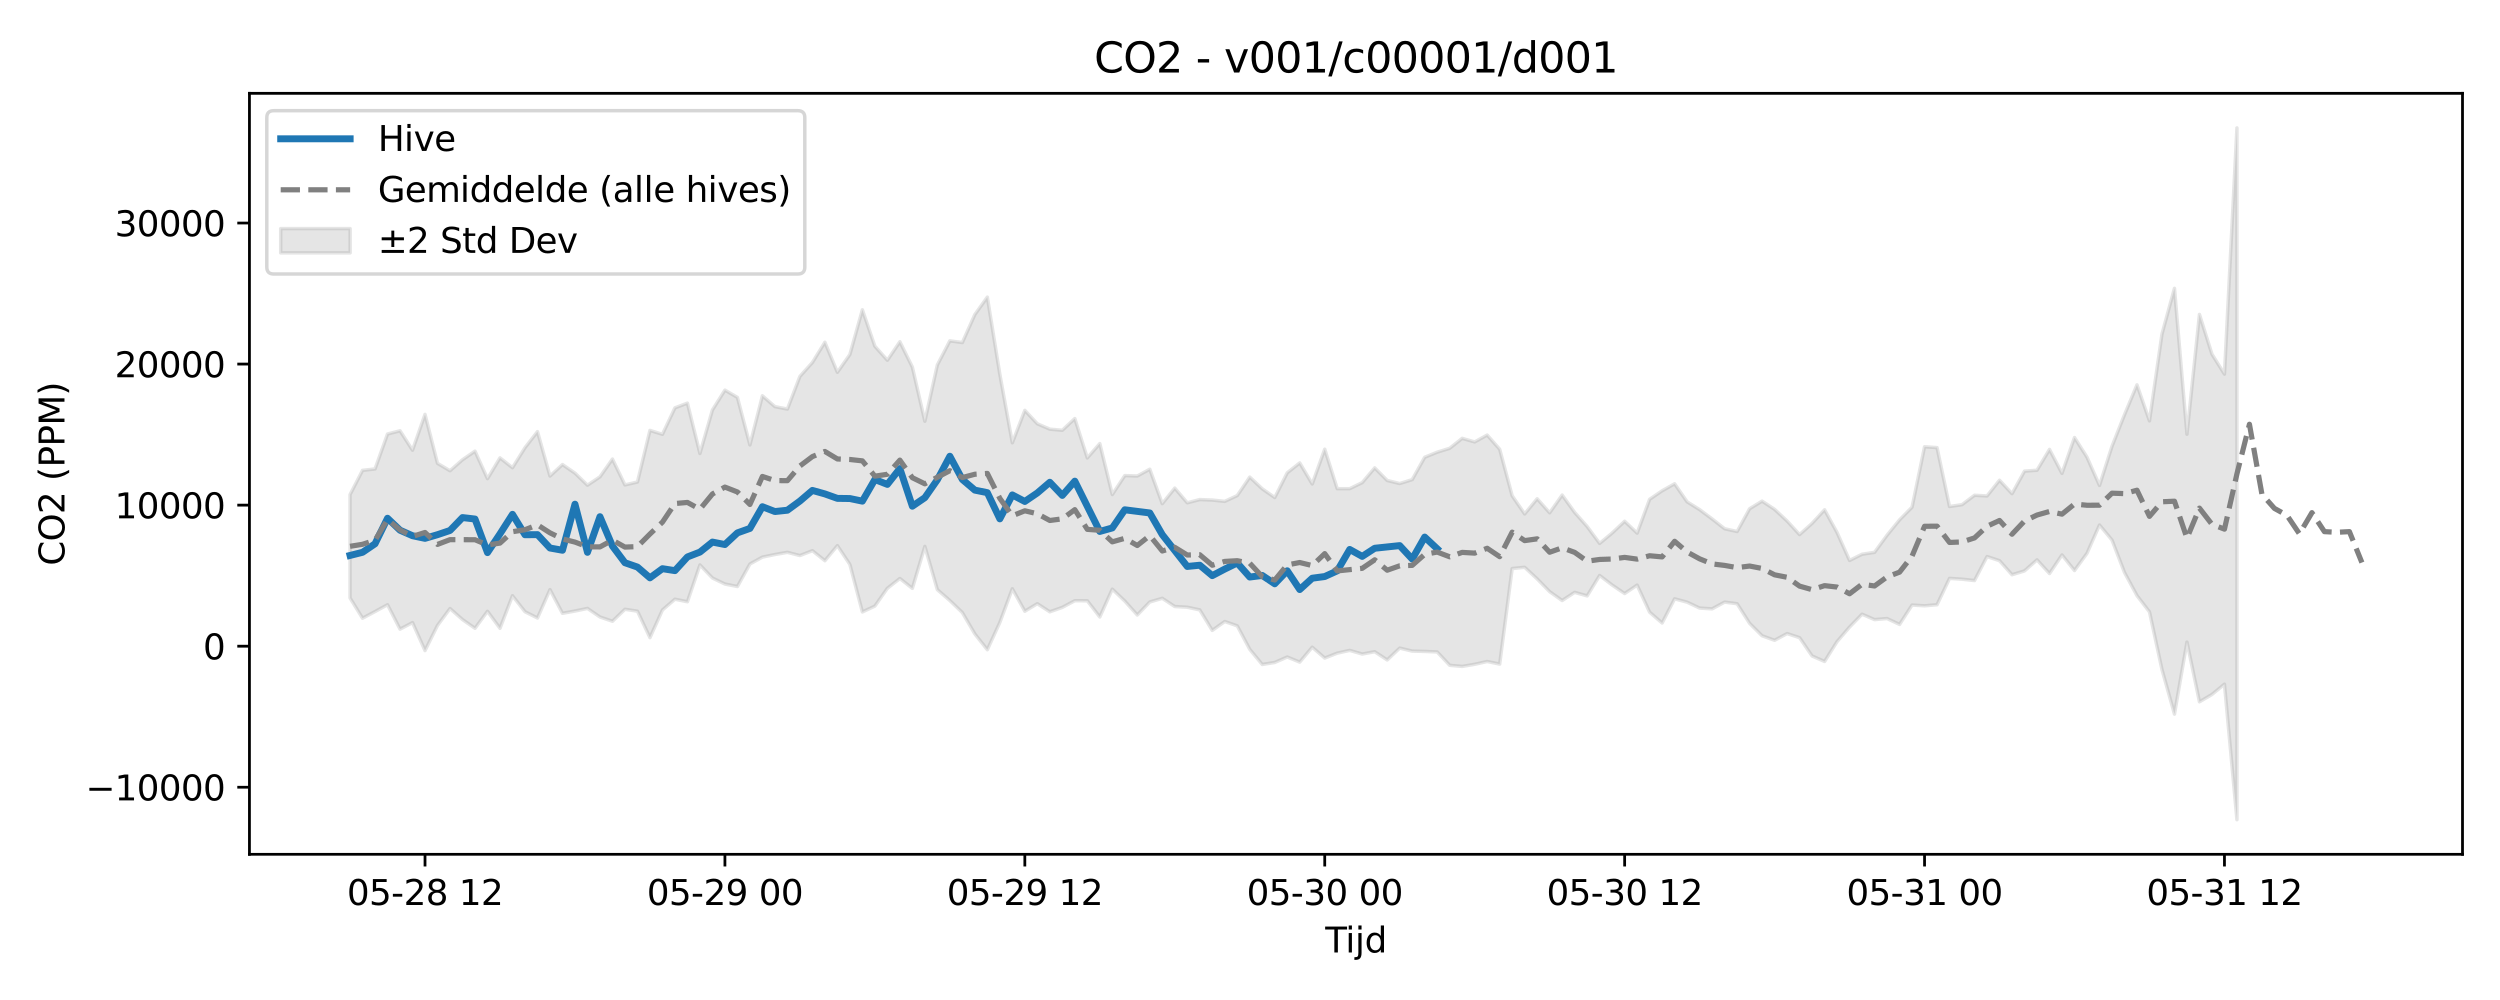<?xml version="1.0" encoding="utf-8" standalone="no"?>
<!DOCTYPE svg PUBLIC "-//W3C//DTD SVG 1.1//EN"
  "http://www.w3.org/Graphics/SVG/1.1/DTD/svg11.dtd">
<svg xmlns:xlink="http://www.w3.org/1999/xlink" width="720pt" height="288pt" viewBox="0 0 720 288" xmlns="http://www.w3.org/2000/svg" version="1.1">
 <defs>
  <style type="text/css">*{stroke-linejoin: round; stroke-linecap: butt}</style>
 </defs>
 <g id="figure_1">
  <g id="patch_1">
   <path d="M 0 288 
L 720 288 
L 720 0 
L 0 0 
z
" style="fill: #ffffff"/>
  </g>
  <g id="axes_1">
   <g id="patch_2">
    <path d="M 71.84 246.04 
L 709.2 246.04 
L 709.2 26.88 
L 71.84 26.88 
z
" style="fill: #ffffff"/>
   </g>
   <g id="FillBetweenPolyCollection_1">
    <defs>
     <path id="m172d057368" d="M 100.811 -145.542 
L 100.811 -115.784 
L 104.41 -109.948 
L 108.009 -111.87 
L 111.608 -113.837 
L 115.206 -106.805 
L 118.805 -108.685 
L 122.404 -100.628 
L 126.003 -107.876 
L 129.602 -112.738 
L 133.201 -109.563 
L 136.8 -107.047 
L 140.398 -111.946 
L 143.997 -107.044 
L 147.596 -116.43 
L 151.195 -111.82 
L 154.794 -110.009 
L 158.393 -118.188 
L 161.992 -111.362 
L 165.591 -112.015 
L 169.189 -112.775 
L 172.788 -110.305 
L 176.387 -109.077 
L 179.986 -112.528 
L 183.585 -111.977 
L 187.184 -104.356 
L 190.783 -112.315 
L 194.382 -115.427 
L 197.98 -114.693 
L 201.579 -125.296 
L 205.178 -121.533 
L 208.777 -119.796 
L 212.376 -119.081 
L 215.975 -125.568 
L 219.574 -127.553 
L 223.173 -128.296 
L 226.771 -128.928 
L 230.37 -127.998 
L 233.969 -129.4 
L 237.568 -126.515 
L 241.167 -130.853 
L 244.766 -125.435 
L 248.365 -111.758 
L 251.963 -113.444 
L 255.562 -118.566 
L 259.161 -121.389 
L 262.76 -118.548 
L 266.359 -130.635 
L 269.958 -118.169 
L 273.557 -115.045 
L 277.156 -111.577 
L 280.754 -105.427 
L 284.353 -100.879 
L 287.952 -108.733 
L 291.551 -118.44 
L 295.15 -111.963 
L 298.749 -114.136 
L 302.348 -111.797 
L 305.947 -113.072 
L 309.545 -114.989 
L 313.144 -114.974 
L 316.743 -110.305 
L 320.342 -118.33 
L 323.941 -114.893 
L 327.54 -110.879 
L 331.139 -114.63 
L 334.738 -115.685 
L 338.336 -113.318 
L 341.935 -113.12 
L 345.534 -112.349 
L 349.133 -106.438 
L 352.732 -109.01 
L 356.331 -107.75 
L 359.93 -100.993 
L 363.528 -96.63 
L 367.127 -97.209 
L 370.726 -98.782 
L 374.325 -97.31 
L 377.924 -101.616 
L 381.523 -98.476 
L 385.122 -99.892 
L 388.721 -100.687 
L 392.319 -99.635 
L 395.918 -100.303 
L 399.517 -97.937 
L 403.116 -101.348 
L 406.715 -100.479 
L 410.314 -100.386 
L 413.913 -100.237 
L 417.512 -96.393 
L 421.11 -96.068 
L 424.709 -96.678 
L 428.308 -97.49 
L 431.907 -96.742 
L 435.506 -124.258 
L 439.105 -124.619 
L 442.704 -121.274 
L 446.302 -117.601 
L 449.901 -115.046 
L 453.5 -117.403 
L 457.099 -116.379 
L 460.698 -122.265 
L 464.297 -119.507 
L 467.896 -117.062 
L 471.495 -119.486 
L 475.093 -111.686 
L 478.692 -108.573 
L 482.291 -115.54 
L 485.89 -114.575 
L 489.489 -112.877 
L 493.088 -112.643 
L 496.687 -114.594 
L 500.286 -114.126 
L 503.884 -108.483 
L 507.483 -104.893 
L 511.082 -103.595 
L 514.681 -105.533 
L 518.28 -104.35 
L 521.879 -99.076 
L 525.478 -97.493 
L 529.077 -103.218 
L 532.675 -107.403 
L 536.274 -111.111 
L 539.873 -109.548 
L 543.472 -109.86 
L 547.071 -108.162 
L 550.67 -113.742 
L 554.269 -113.529 
L 557.867 -113.833 
L 561.466 -121.425 
L 565.065 -121.191 
L 568.664 -120.797 
L 572.263 -127.715 
L 575.862 -126.516 
L 579.461 -122.474 
L 583.06 -123.581 
L 586.658 -126.76 
L 590.257 -122.82 
L 593.856 -128.18 
L 597.455 -123.682 
L 601.054 -128.631 
L 604.653 -136.803 
L 608.252 -132.473 
L 611.851 -123.131 
L 615.449 -116.468 
L 619.048 -111.784 
L 622.647 -95.177 
L 626.246 -82.333 
L 629.845 -103.078 
L 633.444 -85.872 
L 637.043 -87.996 
L 640.642 -90.959 
L 644.24 -51.922 
L 644.24 -251.158 
L 644.24 -251.158 
L 640.642 -180.254 
L 637.043 -186.01 
L 633.444 -197.442 
L 629.845 -162.945 
L 626.246 -204.971 
L 622.647 -191.796 
L 619.048 -166.791 
L 615.449 -177.166 
L 611.851 -168.548 
L 608.252 -159.453 
L 604.653 -148.195 
L 601.054 -156.342 
L 597.455 -161.997 
L 593.856 -151.67 
L 590.257 -158.572 
L 586.658 -152.573 
L 583.06 -152.316 
L 579.461 -145.818 
L 575.862 -149.693 
L 572.263 -145.165 
L 568.664 -145.368 
L 565.065 -142.656 
L 561.466 -142.126 
L 557.867 -159.094 
L 554.269 -159.331 
L 550.67 -141.931 
L 547.071 -138.278 
L 543.472 -133.857 
L 539.873 -128.929 
L 536.274 -128.384 
L 532.675 -126.591 
L 529.077 -134.63 
L 525.478 -141.18 
L 521.879 -137.277 
L 518.28 -134.038 
L 514.681 -137.952 
L 511.082 -141.309 
L 507.483 -143.679 
L 503.884 -141.479 
L 500.286 -134.923 
L 496.687 -135.729 
L 493.088 -138.55 
L 489.489 -141.235 
L 485.89 -143.472 
L 482.291 -148.673 
L 478.692 -146.652 
L 475.093 -144.201 
L 471.495 -134.462 
L 467.896 -137.88 
L 464.297 -134.491 
L 460.698 -131.493 
L 457.099 -136.367 
L 453.5 -140.432 
L 449.901 -145.423 
L 446.302 -140.315 
L 442.704 -144.354 
L 439.105 -139.986 
L 435.506 -145.217 
L 431.907 -158.619 
L 428.308 -162.706 
L 424.709 -160.726 
L 421.11 -161.757 
L 417.512 -158.891 
L 413.913 -157.771 
L 410.314 -156.306 
L 406.715 -149.868 
L 403.116 -148.743 
L 399.517 -149.624 
L 395.918 -153.253 
L 392.319 -149.006 
L 388.721 -147.267 
L 385.122 -147.258 
L 381.523 -158.634 
L 377.924 -148.615 
L 374.325 -154.679 
L 370.726 -151.832 
L 367.127 -144.707 
L 363.528 -147.224 
L 359.93 -150.592 
L 356.331 -145.283 
L 352.732 -143.609 
L 349.133 -143.986 
L 345.534 -144.127 
L 341.935 -143.194 
L 338.336 -147.424 
L 334.738 -142.947 
L 331.139 -152.866 
L 327.54 -150.913 
L 323.941 -151.037 
L 320.342 -145.569 
L 316.743 -160.252 
L 313.144 -156.12 
L 309.545 -167.452 
L 305.947 -164.084 
L 302.348 -164.404 
L 298.749 -165.951 
L 295.15 -169.82 
L 291.551 -160.464 
L 287.952 -180.211 
L 284.353 -202.429 
L 280.754 -197.407 
L 277.156 -189.35 
L 273.557 -189.837 
L 269.958 -182.901 
L 266.359 -166.678 
L 262.76 -182.288 
L 259.161 -189.58 
L 255.562 -184.248 
L 251.963 -188.288 
L 248.365 -198.781 
L 244.766 -185.904 
L 241.167 -180.784 
L 237.568 -189.441 
L 233.969 -183.601 
L 230.37 -179.586 
L 226.771 -170.196 
L 223.173 -170.895 
L 219.574 -174.009 
L 215.975 -159.853 
L 212.376 -173.545 
L 208.777 -175.642 
L 205.178 -169.924 
L 201.579 -157.39 
L 197.98 -171.902 
L 194.382 -170.536 
L 190.783 -162.92 
L 187.184 -164.046 
L 183.585 -149.181 
L 179.986 -148.348 
L 176.387 -155.792 
L 172.788 -150.676 
L 169.189 -148.265 
L 165.591 -151.743 
L 161.992 -154.209 
L 158.393 -150.895 
L 154.794 -163.689 
L 151.195 -159.059 
L 147.596 -153.3 
L 143.997 -156.131 
L 140.398 -150.141 
L 136.8 -158.072 
L 133.201 -155.594 
L 129.602 -152.427 
L 126.003 -154.554 
L 122.404 -168.667 
L 118.805 -158.344 
L 115.206 -163.938 
L 111.608 -163.005 
L 108.009 -152.945 
L 104.41 -152.542 
L 100.811 -145.542 
z
" style="stroke: #808080; stroke-opacity: 0.2"/>
    </defs>
    <g clip-path="url(#p776a00a4f4)">
     <use xlink:href="#m172d057368" x="0" y="288" style="fill: #808080; fill-opacity: 0.2; stroke: #808080; stroke-opacity: 0.2"/>
    </g>
   </g>
   <g id="matplotlib.axis_1">
    <g id="xtick_1">
     <g id="line2d_1">
      <defs>
       <path id="m41f5146211" d="M 0 0 
L 0 3.5 
" style="stroke: #000000; stroke-width: 0.8"/>
      </defs>
      <g>
       <use xlink:href="#m41f5146211" x="122.404" y="246.04" style="stroke: #000000; stroke-width: 0.8"/>
      </g>
     </g>
     <g id="text_1">
      <!-- 05-28 12 -->
      <g transform="translate(99.924 260.638) scale(0.1 -0.1)">
       <defs>
        <path id="DejaVuSans-30" d="M 2034 4250 
Q 1547 4250 1301 3770 
Q 1056 3291 1056 2328 
Q 1056 1369 1301 889 
Q 1547 409 2034 409 
Q 2525 409 2770 889 
Q 3016 1369 3016 2328 
Q 3016 3291 2770 3770 
Q 2525 4250 2034 4250 
z
M 2034 4750 
Q 2819 4750 3233 4129 
Q 3647 3509 3647 2328 
Q 3647 1150 3233 529 
Q 2819 -91 2034 -91 
Q 1250 -91 836 529 
Q 422 1150 422 2328 
Q 422 3509 836 4129 
Q 1250 4750 2034 4750 
z
" transform="scale(0.016)"/>
        <path id="DejaVuSans-35" d="M 691 4666 
L 3169 4666 
L 3169 4134 
L 1269 4134 
L 1269 2991 
Q 1406 3038 1543 3061 
Q 1681 3084 1819 3084 
Q 2600 3084 3056 2656 
Q 3513 2228 3513 1497 
Q 3513 744 3044 326 
Q 2575 -91 1722 -91 
Q 1428 -91 1123 -41 
Q 819 9 494 109 
L 494 744 
Q 775 591 1075 516 
Q 1375 441 1709 441 
Q 2250 441 2565 725 
Q 2881 1009 2881 1497 
Q 2881 1984 2565 2268 
Q 2250 2553 1709 2553 
Q 1456 2553 1204 2497 
Q 953 2441 691 2322 
L 691 4666 
z
" transform="scale(0.016)"/>
        <path id="DejaVuSans-2d" d="M 313 2009 
L 1997 2009 
L 1997 1497 
L 313 1497 
L 313 2009 
z
" transform="scale(0.016)"/>
        <path id="DejaVuSans-32" d="M 1228 531 
L 3431 531 
L 3431 0 
L 469 0 
L 469 531 
Q 828 903 1448 1529 
Q 2069 2156 2228 2338 
Q 2531 2678 2651 2914 
Q 2772 3150 2772 3378 
Q 2772 3750 2511 3984 
Q 2250 4219 1831 4219 
Q 1534 4219 1204 4116 
Q 875 4013 500 3803 
L 500 4441 
Q 881 4594 1212 4672 
Q 1544 4750 1819 4750 
Q 2544 4750 2975 4387 
Q 3406 4025 3406 3419 
Q 3406 3131 3298 2873 
Q 3191 2616 2906 2266 
Q 2828 2175 2409 1742 
Q 1991 1309 1228 531 
z
" transform="scale(0.016)"/>
        <path id="DejaVuSans-38" d="M 2034 2216 
Q 1584 2216 1326 1975 
Q 1069 1734 1069 1313 
Q 1069 891 1326 650 
Q 1584 409 2034 409 
Q 2484 409 2743 651 
Q 3003 894 3003 1313 
Q 3003 1734 2745 1975 
Q 2488 2216 2034 2216 
z
M 1403 2484 
Q 997 2584 770 2862 
Q 544 3141 544 3541 
Q 544 4100 942 4425 
Q 1341 4750 2034 4750 
Q 2731 4750 3128 4425 
Q 3525 4100 3525 3541 
Q 3525 3141 3298 2862 
Q 3072 2584 2669 2484 
Q 3125 2378 3379 2068 
Q 3634 1759 3634 1313 
Q 3634 634 3220 271 
Q 2806 -91 2034 -91 
Q 1263 -91 848 271 
Q 434 634 434 1313 
Q 434 1759 690 2068 
Q 947 2378 1403 2484 
z
M 1172 3481 
Q 1172 3119 1398 2916 
Q 1625 2713 2034 2713 
Q 2441 2713 2670 2916 
Q 2900 3119 2900 3481 
Q 2900 3844 2670 4047 
Q 2441 4250 2034 4250 
Q 1625 4250 1398 4047 
Q 1172 3844 1172 3481 
z
" transform="scale(0.016)"/>
        <path id="DejaVuSans-20" transform="scale(0.016)"/>
        <path id="DejaVuSans-31" d="M 794 531 
L 1825 531 
L 1825 4091 
L 703 3866 
L 703 4441 
L 1819 4666 
L 2450 4666 
L 2450 531 
L 3481 531 
L 3481 0 
L 794 0 
L 794 531 
z
" transform="scale(0.016)"/>
       </defs>
       <use xlink:href="#DejaVuSans-30"/>
       <use xlink:href="#DejaVuSans-35" transform="translate(63.623 0)"/>
       <use xlink:href="#DejaVuSans-2d" transform="translate(127.246 0)"/>
       <use xlink:href="#DejaVuSans-32" transform="translate(163.33 0)"/>
       <use xlink:href="#DejaVuSans-38" transform="translate(226.953 0)"/>
       <use xlink:href="#DejaVuSans-20" transform="translate(290.576 0)"/>
       <use xlink:href="#DejaVuSans-31" transform="translate(322.363 0)"/>
       <use xlink:href="#DejaVuSans-32" transform="translate(385.986 0)"/>
      </g>
     </g>
    </g>
    <g id="xtick_2">
     <g id="line2d_2">
      <g>
       <use xlink:href="#m41f5146211" x="208.777" y="246.04" style="stroke: #000000; stroke-width: 0.8"/>
      </g>
     </g>
     <g id="text_2">
      <!-- 05-29 00 -->
      <g transform="translate(186.297 260.638) scale(0.1 -0.1)">
       <defs>
        <path id="DejaVuSans-39" d="M 703 97 
L 703 672 
Q 941 559 1184 500 
Q 1428 441 1663 441 
Q 2288 441 2617 861 
Q 2947 1281 2994 2138 
Q 2813 1869 2534 1725 
Q 2256 1581 1919 1581 
Q 1219 1581 811 2004 
Q 403 2428 403 3163 
Q 403 3881 828 4315 
Q 1253 4750 1959 4750 
Q 2769 4750 3195 4129 
Q 3622 3509 3622 2328 
Q 3622 1225 3098 567 
Q 2575 -91 1691 -91 
Q 1453 -91 1209 -44 
Q 966 3 703 97 
z
M 1959 2075 
Q 2384 2075 2632 2365 
Q 2881 2656 2881 3163 
Q 2881 3666 2632 3958 
Q 2384 4250 1959 4250 
Q 1534 4250 1286 3958 
Q 1038 3666 1038 3163 
Q 1038 2656 1286 2365 
Q 1534 2075 1959 2075 
z
" transform="scale(0.016)"/>
       </defs>
       <use xlink:href="#DejaVuSans-30"/>
       <use xlink:href="#DejaVuSans-35" transform="translate(63.623 0)"/>
       <use xlink:href="#DejaVuSans-2d" transform="translate(127.246 0)"/>
       <use xlink:href="#DejaVuSans-32" transform="translate(163.33 0)"/>
       <use xlink:href="#DejaVuSans-39" transform="translate(226.953 0)"/>
       <use xlink:href="#DejaVuSans-20" transform="translate(290.576 0)"/>
       <use xlink:href="#DejaVuSans-30" transform="translate(322.363 0)"/>
       <use xlink:href="#DejaVuSans-30" transform="translate(385.986 0)"/>
      </g>
     </g>
    </g>
    <g id="xtick_3">
     <g id="line2d_3">
      <g>
       <use xlink:href="#m41f5146211" x="295.15" y="246.04" style="stroke: #000000; stroke-width: 0.8"/>
      </g>
     </g>
     <g id="text_3">
      <!-- 05-29 12 -->
      <g transform="translate(272.669 260.638) scale(0.1 -0.1)">
       <use xlink:href="#DejaVuSans-30"/>
       <use xlink:href="#DejaVuSans-35" transform="translate(63.623 0)"/>
       <use xlink:href="#DejaVuSans-2d" transform="translate(127.246 0)"/>
       <use xlink:href="#DejaVuSans-32" transform="translate(163.33 0)"/>
       <use xlink:href="#DejaVuSans-39" transform="translate(226.953 0)"/>
       <use xlink:href="#DejaVuSans-20" transform="translate(290.576 0)"/>
       <use xlink:href="#DejaVuSans-31" transform="translate(322.363 0)"/>
       <use xlink:href="#DejaVuSans-32" transform="translate(385.986 0)"/>
      </g>
     </g>
    </g>
    <g id="xtick_4">
     <g id="line2d_4">
      <g>
       <use xlink:href="#m41f5146211" x="381.523" y="246.04" style="stroke: #000000; stroke-width: 0.8"/>
      </g>
     </g>
     <g id="text_4">
      <!-- 05-30 00 -->
      <g transform="translate(359.042 260.638) scale(0.1 -0.1)">
       <defs>
        <path id="DejaVuSans-33" d="M 2597 2516 
Q 3050 2419 3304 2112 
Q 3559 1806 3559 1356 
Q 3559 666 3084 287 
Q 2609 -91 1734 -91 
Q 1441 -91 1130 -33 
Q 819 25 488 141 
L 488 750 
Q 750 597 1062 519 
Q 1375 441 1716 441 
Q 2309 441 2620 675 
Q 2931 909 2931 1356 
Q 2931 1769 2642 2001 
Q 2353 2234 1838 2234 
L 1294 2234 
L 1294 2753 
L 1863 2753 
Q 2328 2753 2575 2939 
Q 2822 3125 2822 3475 
Q 2822 3834 2567 4026 
Q 2313 4219 1838 4219 
Q 1578 4219 1281 4162 
Q 984 4106 628 3988 
L 628 4550 
Q 988 4650 1302 4700 
Q 1616 4750 1894 4750 
Q 2613 4750 3031 4423 
Q 3450 4097 3450 3541 
Q 3450 3153 3228 2886 
Q 3006 2619 2597 2516 
z
" transform="scale(0.016)"/>
       </defs>
       <use xlink:href="#DejaVuSans-30"/>
       <use xlink:href="#DejaVuSans-35" transform="translate(63.623 0)"/>
       <use xlink:href="#DejaVuSans-2d" transform="translate(127.246 0)"/>
       <use xlink:href="#DejaVuSans-33" transform="translate(163.33 0)"/>
       <use xlink:href="#DejaVuSans-30" transform="translate(226.953 0)"/>
       <use xlink:href="#DejaVuSans-20" transform="translate(290.576 0)"/>
       <use xlink:href="#DejaVuSans-30" transform="translate(322.363 0)"/>
       <use xlink:href="#DejaVuSans-30" transform="translate(385.986 0)"/>
      </g>
     </g>
    </g>
    <g id="xtick_5">
     <g id="line2d_5">
      <g>
       <use xlink:href="#m41f5146211" x="467.896" y="246.04" style="stroke: #000000; stroke-width: 0.8"/>
      </g>
     </g>
     <g id="text_5">
      <!-- 05-30 12 -->
      <g transform="translate(445.415 260.638) scale(0.1 -0.1)">
       <use xlink:href="#DejaVuSans-30"/>
       <use xlink:href="#DejaVuSans-35" transform="translate(63.623 0)"/>
       <use xlink:href="#DejaVuSans-2d" transform="translate(127.246 0)"/>
       <use xlink:href="#DejaVuSans-33" transform="translate(163.33 0)"/>
       <use xlink:href="#DejaVuSans-30" transform="translate(226.953 0)"/>
       <use xlink:href="#DejaVuSans-20" transform="translate(290.576 0)"/>
       <use xlink:href="#DejaVuSans-31" transform="translate(322.363 0)"/>
       <use xlink:href="#DejaVuSans-32" transform="translate(385.986 0)"/>
      </g>
     </g>
    </g>
    <g id="xtick_6">
     <g id="line2d_6">
      <g>
       <use xlink:href="#m41f5146211" x="554.269" y="246.04" style="stroke: #000000; stroke-width: 0.8"/>
      </g>
     </g>
     <g id="text_6">
      <!-- 05-31 00 -->
      <g transform="translate(531.788 260.638) scale(0.1 -0.1)">
       <use xlink:href="#DejaVuSans-30"/>
       <use xlink:href="#DejaVuSans-35" transform="translate(63.623 0)"/>
       <use xlink:href="#DejaVuSans-2d" transform="translate(127.246 0)"/>
       <use xlink:href="#DejaVuSans-33" transform="translate(163.33 0)"/>
       <use xlink:href="#DejaVuSans-31" transform="translate(226.953 0)"/>
       <use xlink:href="#DejaVuSans-20" transform="translate(290.576 0)"/>
       <use xlink:href="#DejaVuSans-30" transform="translate(322.363 0)"/>
       <use xlink:href="#DejaVuSans-30" transform="translate(385.986 0)"/>
      </g>
     </g>
    </g>
    <g id="xtick_7">
     <g id="line2d_7">
      <g>
       <use xlink:href="#m41f5146211" x="640.642" y="246.04" style="stroke: #000000; stroke-width: 0.8"/>
      </g>
     </g>
     <g id="text_7">
      <!-- 05-31 12 -->
      <g transform="translate(618.161 260.638) scale(0.1 -0.1)">
       <use xlink:href="#DejaVuSans-30"/>
       <use xlink:href="#DejaVuSans-35" transform="translate(63.623 0)"/>
       <use xlink:href="#DejaVuSans-2d" transform="translate(127.246 0)"/>
       <use xlink:href="#DejaVuSans-33" transform="translate(163.33 0)"/>
       <use xlink:href="#DejaVuSans-31" transform="translate(226.953 0)"/>
       <use xlink:href="#DejaVuSans-20" transform="translate(290.576 0)"/>
       <use xlink:href="#DejaVuSans-31" transform="translate(322.363 0)"/>
       <use xlink:href="#DejaVuSans-32" transform="translate(385.986 0)"/>
      </g>
     </g>
    </g>
    <g id="text_8">
     <!-- Tijd -->
     <g transform="translate(381.67 274.317) scale(0.1 -0.1)">
      <defs>
       <path id="DejaVuSans-54" d="M -19 4666 
L 3928 4666 
L 3928 4134 
L 2272 4134 
L 2272 0 
L 1638 0 
L 1638 4134 
L -19 4134 
L -19 4666 
z
" transform="scale(0.016)"/>
       <path id="DejaVuSans-69" d="M 603 3500 
L 1178 3500 
L 1178 0 
L 603 0 
L 603 3500 
z
M 603 4863 
L 1178 4863 
L 1178 4134 
L 603 4134 
L 603 4863 
z
" transform="scale(0.016)"/>
       <path id="DejaVuSans-6a" d="M 603 3500 
L 1178 3500 
L 1178 -63 
Q 1178 -731 923 -1031 
Q 669 -1331 103 -1331 
L -116 -1331 
L -116 -844 
L 38 -844 
Q 366 -844 484 -692 
Q 603 -541 603 -63 
L 603 3500 
z
M 603 4863 
L 1178 4863 
L 1178 4134 
L 603 4134 
L 603 4863 
z
" transform="scale(0.016)"/>
       <path id="DejaVuSans-64" d="M 2906 2969 
L 2906 4863 
L 3481 4863 
L 3481 0 
L 2906 0 
L 2906 525 
Q 2725 213 2448 61 
Q 2172 -91 1784 -91 
Q 1150 -91 751 415 
Q 353 922 353 1747 
Q 353 2572 751 3078 
Q 1150 3584 1784 3584 
Q 2172 3584 2448 3432 
Q 2725 3281 2906 2969 
z
M 947 1747 
Q 947 1113 1208 752 
Q 1469 391 1925 391 
Q 2381 391 2643 752 
Q 2906 1113 2906 1747 
Q 2906 2381 2643 2742 
Q 2381 3103 1925 3103 
Q 1469 3103 1208 2742 
Q 947 2381 947 1747 
z
" transform="scale(0.016)"/>
      </defs>
      <use xlink:href="#DejaVuSans-54"/>
      <use xlink:href="#DejaVuSans-69" transform="translate(57.959 0)"/>
      <use xlink:href="#DejaVuSans-6a" transform="translate(85.742 0)"/>
      <use xlink:href="#DejaVuSans-64" transform="translate(113.525 0)"/>
     </g>
    </g>
   </g>
   <g id="matplotlib.axis_2">
    <g id="ytick_1">
     <g id="line2d_8">
      <defs>
       <path id="mfc4430e3c3" d="M 0 0 
L -3.5 0 
" style="stroke: #000000; stroke-width: 0.8"/>
      </defs>
      <g>
       <use xlink:href="#mfc4430e3c3" x="71.84" y="226.725" style="stroke: #000000; stroke-width: 0.8"/>
      </g>
     </g>
     <g id="text_9">
      <!-- −10000 -->
      <g transform="translate(24.648 230.524) scale(0.1 -0.1)">
       <defs>
        <path id="DejaVuSans-2212" d="M 678 2272 
L 4684 2272 
L 4684 1741 
L 678 1741 
L 678 2272 
z
" transform="scale(0.016)"/>
       </defs>
       <use xlink:href="#DejaVuSans-2212"/>
       <use xlink:href="#DejaVuSans-31" transform="translate(83.789 0)"/>
       <use xlink:href="#DejaVuSans-30" transform="translate(147.412 0)"/>
       <use xlink:href="#DejaVuSans-30" transform="translate(211.035 0)"/>
       <use xlink:href="#DejaVuSans-30" transform="translate(274.658 0)"/>
       <use xlink:href="#DejaVuSans-30" transform="translate(338.281 0)"/>
      </g>
     </g>
    </g>
    <g id="ytick_2">
     <g id="line2d_9">
      <g>
       <use xlink:href="#mfc4430e3c3" x="71.84" y="186.102" style="stroke: #000000; stroke-width: 0.8"/>
      </g>
     </g>
     <g id="text_10">
      <!-- 0 -->
      <g transform="translate(58.477 189.901) scale(0.1 -0.1)">
       <use xlink:href="#DejaVuSans-30"/>
      </g>
     </g>
    </g>
    <g id="ytick_3">
     <g id="line2d_10">
      <g>
       <use xlink:href="#mfc4430e3c3" x="71.84" y="145.478" style="stroke: #000000; stroke-width: 0.8"/>
      </g>
     </g>
     <g id="text_11">
      <!-- 10000 -->
      <g transform="translate(33.028 149.278) scale(0.1 -0.1)">
       <use xlink:href="#DejaVuSans-31"/>
       <use xlink:href="#DejaVuSans-30" transform="translate(63.623 0)"/>
       <use xlink:href="#DejaVuSans-30" transform="translate(127.246 0)"/>
       <use xlink:href="#DejaVuSans-30" transform="translate(190.869 0)"/>
       <use xlink:href="#DejaVuSans-30" transform="translate(254.492 0)"/>
      </g>
     </g>
    </g>
    <g id="ytick_4">
     <g id="line2d_11">
      <g>
       <use xlink:href="#mfc4430e3c3" x="71.84" y="104.855" style="stroke: #000000; stroke-width: 0.8"/>
      </g>
     </g>
     <g id="text_12">
      <!-- 20000 -->
      <g transform="translate(33.028 108.654) scale(0.1 -0.1)">
       <use xlink:href="#DejaVuSans-32"/>
       <use xlink:href="#DejaVuSans-30" transform="translate(63.623 0)"/>
       <use xlink:href="#DejaVuSans-30" transform="translate(127.246 0)"/>
       <use xlink:href="#DejaVuSans-30" transform="translate(190.869 0)"/>
       <use xlink:href="#DejaVuSans-30" transform="translate(254.492 0)"/>
      </g>
     </g>
    </g>
    <g id="ytick_5">
     <g id="line2d_12">
      <g>
       <use xlink:href="#mfc4430e3c3" x="71.84" y="64.232" style="stroke: #000000; stroke-width: 0.8"/>
      </g>
     </g>
     <g id="text_13">
      <!-- 30000 -->
      <g transform="translate(33.028 68.031) scale(0.1 -0.1)">
       <use xlink:href="#DejaVuSans-33"/>
       <use xlink:href="#DejaVuSans-30" transform="translate(63.623 0)"/>
       <use xlink:href="#DejaVuSans-30" transform="translate(127.246 0)"/>
       <use xlink:href="#DejaVuSans-30" transform="translate(190.869 0)"/>
       <use xlink:href="#DejaVuSans-30" transform="translate(254.492 0)"/>
      </g>
     </g>
    </g>
    <g id="text_14">
     <!-- CO2 (PPM) -->
     <g transform="translate(18.568 162.903) rotate(-90) scale(0.1 -0.1)">
      <defs>
       <path id="DejaVuSans-43" d="M 4122 4306 
L 4122 3641 
Q 3803 3938 3442 4084 
Q 3081 4231 2675 4231 
Q 1875 4231 1450 3742 
Q 1025 3253 1025 2328 
Q 1025 1406 1450 917 
Q 1875 428 2675 428 
Q 3081 428 3442 575 
Q 3803 722 4122 1019 
L 4122 359 
Q 3791 134 3420 21 
Q 3050 -91 2638 -91 
Q 1578 -91 968 557 
Q 359 1206 359 2328 
Q 359 3453 968 4101 
Q 1578 4750 2638 4750 
Q 3056 4750 3426 4639 
Q 3797 4528 4122 4306 
z
" transform="scale(0.016)"/>
       <path id="DejaVuSans-4f" d="M 2522 4238 
Q 1834 4238 1429 3725 
Q 1025 3213 1025 2328 
Q 1025 1447 1429 934 
Q 1834 422 2522 422 
Q 3209 422 3611 934 
Q 4013 1447 4013 2328 
Q 4013 3213 3611 3725 
Q 3209 4238 2522 4238 
z
M 2522 4750 
Q 3503 4750 4090 4092 
Q 4678 3434 4678 2328 
Q 4678 1225 4090 567 
Q 3503 -91 2522 -91 
Q 1538 -91 948 565 
Q 359 1222 359 2328 
Q 359 3434 948 4092 
Q 1538 4750 2522 4750 
z
" transform="scale(0.016)"/>
       <path id="DejaVuSans-28" d="M 1984 4856 
Q 1566 4138 1362 3434 
Q 1159 2731 1159 2009 
Q 1159 1288 1364 580 
Q 1569 -128 1984 -844 
L 1484 -844 
Q 1016 -109 783 600 
Q 550 1309 550 2009 
Q 550 2706 781 3412 
Q 1013 4119 1484 4856 
L 1984 4856 
z
" transform="scale(0.016)"/>
       <path id="DejaVuSans-50" d="M 1259 4147 
L 1259 2394 
L 2053 2394 
Q 2494 2394 2734 2622 
Q 2975 2850 2975 3272 
Q 2975 3691 2734 3919 
Q 2494 4147 2053 4147 
L 1259 4147 
z
M 628 4666 
L 2053 4666 
Q 2838 4666 3239 4311 
Q 3641 3956 3641 3272 
Q 3641 2581 3239 2228 
Q 2838 1875 2053 1875 
L 1259 1875 
L 1259 0 
L 628 0 
L 628 4666 
z
" transform="scale(0.016)"/>
       <path id="DejaVuSans-4d" d="M 628 4666 
L 1569 4666 
L 2759 1491 
L 3956 4666 
L 4897 4666 
L 4897 0 
L 4281 0 
L 4281 4097 
L 3078 897 
L 2444 897 
L 1241 4097 
L 1241 0 
L 628 0 
L 628 4666 
z
" transform="scale(0.016)"/>
       <path id="DejaVuSans-29" d="M 513 4856 
L 1013 4856 
Q 1481 4119 1714 3412 
Q 1947 2706 1947 2009 
Q 1947 1309 1714 600 
Q 1481 -109 1013 -844 
L 513 -844 
Q 928 -128 1133 580 
Q 1338 1288 1338 2009 
Q 1338 2731 1133 3434 
Q 928 4138 513 4856 
z
" transform="scale(0.016)"/>
      </defs>
      <use xlink:href="#DejaVuSans-43"/>
      <use xlink:href="#DejaVuSans-4f" transform="translate(69.824 0)"/>
      <use xlink:href="#DejaVuSans-32" transform="translate(148.535 0)"/>
      <use xlink:href="#DejaVuSans-20" transform="translate(212.158 0)"/>
      <use xlink:href="#DejaVuSans-28" transform="translate(243.945 0)"/>
      <use xlink:href="#DejaVuSans-50" transform="translate(282.959 0)"/>
      <use xlink:href="#DejaVuSans-50" transform="translate(343.262 0)"/>
      <use xlink:href="#DejaVuSans-4d" transform="translate(403.564 0)"/>
      <use xlink:href="#DejaVuSans-29" transform="translate(489.844 0)"/>
     </g>
    </g>
   </g>
   <g id="line2d_13">
    <path d="M 100.811 159.971 
L 104.41 159.063 
L 108.009 156.61 
L 111.608 149.259 
L 115.206 152.698 
L 118.805 154.291 
L 122.404 155.046 
L 126.003 153.989 
L 129.602 152.777 
L 133.201 149.06 
L 136.8 149.481 
L 140.398 159.148 
L 143.997 153.753 
L 147.596 148.131 
L 151.195 154.007 
L 154.794 153.974 
L 158.393 157.826 
L 161.992 158.472 
L 165.591 145.212 
L 169.189 159.071 
L 172.788 148.812 
L 176.387 157.265 
L 179.986 162.068 
L 183.585 163.316 
L 187.184 166.418 
L 190.783 163.782 
L 194.382 164.342 
L 197.98 160.399 
L 201.579 159.002 
L 205.178 156.116 
L 208.777 156.826 
L 212.376 153.47 
L 215.975 152.184 
L 219.574 145.935 
L 223.173 147.324 
L 226.771 146.944 
L 230.37 144.312 
L 233.969 141.239 
L 237.568 142.246 
L 241.167 143.53 
L 244.766 143.579 
L 248.365 144.33 
L 251.963 138.1 
L 255.562 139.504 
L 259.161 134.951 
L 262.76 145.788 
L 266.359 143.328 
L 269.958 138.173 
L 273.557 131.402 
L 277.156 138.088 
L 280.754 141.157 
L 284.353 141.887 
L 287.952 149.428 
L 291.551 142.539 
L 295.15 144.422 
L 298.749 141.97 
L 302.348 138.895 
L 305.947 142.678 
L 309.545 138.575 
L 316.743 153.056 
L 320.342 152.051 
L 323.941 146.822 
L 331.139 147.733 
L 334.738 153.983 
L 341.935 163.141 
L 345.534 162.781 
L 349.133 165.782 
L 352.732 163.893 
L 356.331 162.138 
L 359.93 166.188 
L 363.528 165.729 
L 367.127 168.133 
L 370.726 164.387 
L 374.325 169.787 
L 377.924 166.524 
L 381.523 166.042 
L 385.122 164.405 
L 388.721 158.242 
L 392.319 160.241 
L 395.918 157.897 
L 403.116 157.133 
L 406.715 161.009 
L 410.314 154.681 
L 413.913 158.049 
" clip-path="url(#p776a00a4f4)" style="fill: none; stroke: #1f77b4; stroke-width: 2; stroke-linecap: square"/>
   </g>
   <g id="line2d_14">
    <path d="M 100.811 157.337 
L 104.41 156.755 
L 108.009 155.592 
L 111.608 149.579 
L 115.206 152.628 
L 118.805 154.486 
L 122.404 153.352 
L 126.003 156.785 
L 129.602 155.418 
L 136.8 155.441 
L 140.398 156.957 
L 143.997 156.412 
L 147.596 153.135 
L 151.195 152.56 
L 154.794 151.151 
L 158.393 153.459 
L 161.992 155.215 
L 165.591 156.121 
L 169.189 157.48 
L 172.788 157.509 
L 176.387 155.565 
L 179.986 157.562 
L 183.585 157.421 
L 187.184 153.799 
L 190.783 150.383 
L 194.382 145.019 
L 197.98 144.703 
L 201.579 146.657 
L 205.178 142.272 
L 208.777 140.281 
L 212.376 141.687 
L 215.975 145.289 
L 219.574 137.219 
L 223.173 138.405 
L 226.771 138.438 
L 230.37 134.208 
L 233.969 131.499 
L 237.568 130.022 
L 241.167 132.181 
L 244.766 132.33 
L 248.365 132.73 
L 251.963 137.134 
L 255.562 136.593 
L 259.161 132.516 
L 262.76 137.582 
L 266.359 139.343 
L 273.557 135.559 
L 277.156 137.536 
L 280.754 136.583 
L 284.353 136.346 
L 287.952 143.528 
L 291.551 148.548 
L 295.15 147.109 
L 298.749 147.956 
L 302.348 149.899 
L 305.947 149.422 
L 309.545 146.78 
L 313.144 152.453 
L 316.743 152.722 
L 320.342 156.051 
L 323.941 155.035 
L 327.54 157.104 
L 331.139 154.252 
L 334.738 158.684 
L 338.336 157.629 
L 341.935 159.843 
L 345.534 159.762 
L 349.133 162.788 
L 352.732 161.69 
L 356.331 161.484 
L 359.93 162.208 
L 363.528 166.073 
L 367.127 167.042 
L 370.726 162.693 
L 374.325 162.006 
L 377.924 162.885 
L 381.523 159.445 
L 385.122 164.425 
L 392.319 163.679 
L 395.918 161.222 
L 399.517 164.22 
L 403.116 162.954 
L 406.715 162.826 
L 410.314 159.654 
L 413.913 158.996 
L 417.512 160.358 
L 421.11 159.087 
L 424.709 159.298 
L 428.308 157.902 
L 431.907 160.319 
L 435.506 153.262 
L 439.105 155.697 
L 442.704 155.186 
L 446.302 159.042 
L 449.901 157.766 
L 453.5 159.082 
L 457.099 161.627 
L 460.698 161.121 
L 464.297 161.001 
L 467.896 160.529 
L 471.495 161.026 
L 475.093 160.056 
L 478.692 160.388 
L 482.291 155.894 
L 485.89 158.977 
L 489.489 160.944 
L 493.088 162.403 
L 496.687 162.838 
L 500.286 163.475 
L 503.884 163.019 
L 507.483 163.714 
L 511.082 165.548 
L 514.681 166.257 
L 518.28 168.806 
L 521.879 169.824 
L 525.478 168.664 
L 529.077 169.076 
L 532.675 171.003 
L 536.274 168.253 
L 539.873 168.762 
L 543.472 166.142 
L 547.071 164.78 
L 550.67 160.164 
L 554.269 151.57 
L 557.867 151.536 
L 561.466 156.225 
L 565.065 156.076 
L 568.664 154.917 
L 572.263 151.56 
L 575.862 149.896 
L 579.461 153.854 
L 583.06 150.052 
L 586.658 148.333 
L 590.257 147.304 
L 593.856 148.075 
L 597.455 145.161 
L 601.054 145.513 
L 604.653 145.501 
L 608.252 142.037 
L 611.851 142.16 
L 615.449 141.183 
L 619.048 148.712 
L 622.647 144.513 
L 626.246 144.348 
L 629.845 154.989 
L 633.444 146.343 
L 637.043 150.997 
L 640.642 152.393 
L 644.24 136.46 
L 647.839 122.189 
L 651.438 142.356 
L 655.037 146.419 
L 658.636 148.405 
L 662.235 153.747 
L 665.834 147.646 
L 669.432 153.114 
L 673.031 153.298 
L 676.63 153.109 
L 680.229 162.02 
L 680.229 162.02 
" clip-path="url(#p776a00a4f4)" style="fill: none; stroke-dasharray: 5.55,2.4; stroke-dashoffset: 0; stroke: #808080; stroke-width: 1.5"/>
   </g>
   <g id="patch_3">
    <path d="M 71.84 246.04 
L 71.84 26.88 
" style="fill: none; stroke: #000000; stroke-width: 0.8; stroke-linejoin: miter; stroke-linecap: square"/>
   </g>
   <g id="patch_4">
    <path d="M 709.2 246.04 
L 709.2 26.88 
" style="fill: none; stroke: #000000; stroke-width: 0.8; stroke-linejoin: miter; stroke-linecap: square"/>
   </g>
   <g id="patch_5">
    <path d="M 71.84 246.04 
L 709.2 246.04 
" style="fill: none; stroke: #000000; stroke-width: 0.8; stroke-linejoin: miter; stroke-linecap: square"/>
   </g>
   <g id="patch_6">
    <path d="M 71.84 26.88 
L 709.2 26.88 
" style="fill: none; stroke: #000000; stroke-width: 0.8; stroke-linejoin: miter; stroke-linecap: square"/>
   </g>
   <g id="text_15">
    <!-- CO2 - v001/c00001/d001 -->
    <g transform="translate(315.117 20.88) scale(0.12 -0.12)">
     <defs>
      <path id="DejaVuSans-76" d="M 191 3500 
L 800 3500 
L 1894 563 
L 2988 3500 
L 3597 3500 
L 2284 0 
L 1503 0 
L 191 3500 
z
" transform="scale(0.016)"/>
      <path id="DejaVuSans-2f" d="M 1625 4666 
L 2156 4666 
L 531 -594 
L 0 -594 
L 1625 4666 
z
" transform="scale(0.016)"/>
      <path id="DejaVuSans-63" d="M 3122 3366 
L 3122 2828 
Q 2878 2963 2633 3030 
Q 2388 3097 2138 3097 
Q 1578 3097 1268 2742 
Q 959 2388 959 1747 
Q 959 1106 1268 751 
Q 1578 397 2138 397 
Q 2388 397 2633 464 
Q 2878 531 3122 666 
L 3122 134 
Q 2881 22 2623 -34 
Q 2366 -91 2075 -91 
Q 1284 -91 818 406 
Q 353 903 353 1747 
Q 353 2603 823 3093 
Q 1294 3584 2113 3584 
Q 2378 3584 2631 3529 
Q 2884 3475 3122 3366 
z
" transform="scale(0.016)"/>
     </defs>
     <use xlink:href="#DejaVuSans-43"/>
     <use xlink:href="#DejaVuSans-4f" transform="translate(69.824 0)"/>
     <use xlink:href="#DejaVuSans-32" transform="translate(148.535 0)"/>
     <use xlink:href="#DejaVuSans-20" transform="translate(212.158 0)"/>
     <use xlink:href="#DejaVuSans-2d" transform="translate(243.945 0)"/>
     <use xlink:href="#DejaVuSans-20" transform="translate(280.029 0)"/>
     <use xlink:href="#DejaVuSans-76" transform="translate(311.816 0)"/>
     <use xlink:href="#DejaVuSans-30" transform="translate(370.996 0)"/>
     <use xlink:href="#DejaVuSans-30" transform="translate(434.619 0)"/>
     <use xlink:href="#DejaVuSans-31" transform="translate(498.242 0)"/>
     <use xlink:href="#DejaVuSans-2f" transform="translate(561.865 0)"/>
     <use xlink:href="#DejaVuSans-63" transform="translate(595.557 0)"/>
     <use xlink:href="#DejaVuSans-30" transform="translate(650.537 0)"/>
     <use xlink:href="#DejaVuSans-30" transform="translate(714.16 0)"/>
     <use xlink:href="#DejaVuSans-30" transform="translate(777.783 0)"/>
     <use xlink:href="#DejaVuSans-30" transform="translate(841.406 0)"/>
     <use xlink:href="#DejaVuSans-31" transform="translate(905.029 0)"/>
     <use xlink:href="#DejaVuSans-2f" transform="translate(968.652 0)"/>
     <use xlink:href="#DejaVuSans-64" transform="translate(1002.344 0)"/>
     <use xlink:href="#DejaVuSans-30" transform="translate(1065.82 0)"/>
     <use xlink:href="#DejaVuSans-30" transform="translate(1129.443 0)"/>
     <use xlink:href="#DejaVuSans-31" transform="translate(1193.066 0)"/>
    </g>
   </g>
   <g id="legend_1">
    <g id="patch_7">
     <path d="M 78.84 78.914 
L 229.784 78.914 
Q 231.784 78.914 231.784 76.914 
L 231.784 33.88 
Q 231.784 31.88 229.784 31.88 
L 78.84 31.88 
Q 76.84 31.88 76.84 33.88 
L 76.84 76.914 
Q 76.84 78.914 78.84 78.914 
z
" style="fill: #ffffff; opacity: 0.8; stroke: #cccccc; stroke-linejoin: miter"/>
    </g>
    <g id="line2d_15">
     <path d="M 80.84 39.978 
L 90.84 39.978 
L 100.84 39.978 
" style="fill: none; stroke: #1f77b4; stroke-width: 2; stroke-linecap: square"/>
    </g>
    <g id="text_16">
     <!-- Hive -->
     <g transform="translate(108.84 43.478) scale(0.1 -0.1)">
      <defs>
       <path id="DejaVuSans-48" d="M 628 4666 
L 1259 4666 
L 1259 2753 
L 3553 2753 
L 3553 4666 
L 4184 4666 
L 4184 0 
L 3553 0 
L 3553 2222 
L 1259 2222 
L 1259 0 
L 628 0 
L 628 4666 
z
" transform="scale(0.016)"/>
       <path id="DejaVuSans-65" d="M 3597 1894 
L 3597 1613 
L 953 1613 
Q 991 1019 1311 708 
Q 1631 397 2203 397 
Q 2534 397 2845 478 
Q 3156 559 3463 722 
L 3463 178 
Q 3153 47 2828 -22 
Q 2503 -91 2169 -91 
Q 1331 -91 842 396 
Q 353 884 353 1716 
Q 353 2575 817 3079 
Q 1281 3584 2069 3584 
Q 2775 3584 3186 3129 
Q 3597 2675 3597 1894 
z
M 3022 2063 
Q 3016 2534 2758 2815 
Q 2500 3097 2075 3097 
Q 1594 3097 1305 2825 
Q 1016 2553 972 2059 
L 3022 2063 
z
" transform="scale(0.016)"/>
      </defs>
      <use xlink:href="#DejaVuSans-48"/>
      <use xlink:href="#DejaVuSans-69" transform="translate(75.195 0)"/>
      <use xlink:href="#DejaVuSans-76" transform="translate(102.979 0)"/>
      <use xlink:href="#DejaVuSans-65" transform="translate(162.158 0)"/>
     </g>
    </g>
    <g id="line2d_16">
     <path d="M 80.84 54.657 
L 90.84 54.657 
L 100.84 54.657 
" style="fill: none; stroke-dasharray: 5.55,2.4; stroke-dashoffset: 0; stroke: #808080; stroke-width: 1.5"/>
    </g>
    <g id="text_17">
     <!-- Gemiddelde (alle hives) -->
     <g transform="translate(108.84 58.157) scale(0.1 -0.1)">
      <defs>
       <path id="DejaVuSans-47" d="M 3809 666 
L 3809 1919 
L 2778 1919 
L 2778 2438 
L 4434 2438 
L 4434 434 
Q 4069 175 3628 42 
Q 3188 -91 2688 -91 
Q 1594 -91 976 548 
Q 359 1188 359 2328 
Q 359 3472 976 4111 
Q 1594 4750 2688 4750 
Q 3144 4750 3555 4637 
Q 3966 4525 4313 4306 
L 4313 3634 
Q 3963 3931 3569 4081 
Q 3175 4231 2741 4231 
Q 1884 4231 1454 3753 
Q 1025 3275 1025 2328 
Q 1025 1384 1454 906 
Q 1884 428 2741 428 
Q 3075 428 3337 486 
Q 3600 544 3809 666 
z
" transform="scale(0.016)"/>
       <path id="DejaVuSans-6d" d="M 3328 2828 
Q 3544 3216 3844 3400 
Q 4144 3584 4550 3584 
Q 5097 3584 5394 3201 
Q 5691 2819 5691 2113 
L 5691 0 
L 5113 0 
L 5113 2094 
Q 5113 2597 4934 2840 
Q 4756 3084 4391 3084 
Q 3944 3084 3684 2787 
Q 3425 2491 3425 1978 
L 3425 0 
L 2847 0 
L 2847 2094 
Q 2847 2600 2669 2842 
Q 2491 3084 2119 3084 
Q 1678 3084 1418 2786 
Q 1159 2488 1159 1978 
L 1159 0 
L 581 0 
L 581 3500 
L 1159 3500 
L 1159 2956 
Q 1356 3278 1631 3431 
Q 1906 3584 2284 3584 
Q 2666 3584 2933 3390 
Q 3200 3197 3328 2828 
z
" transform="scale(0.016)"/>
       <path id="DejaVuSans-6c" d="M 603 4863 
L 1178 4863 
L 1178 0 
L 603 0 
L 603 4863 
z
" transform="scale(0.016)"/>
       <path id="DejaVuSans-61" d="M 2194 1759 
Q 1497 1759 1228 1600 
Q 959 1441 959 1056 
Q 959 750 1161 570 
Q 1363 391 1709 391 
Q 2188 391 2477 730 
Q 2766 1069 2766 1631 
L 2766 1759 
L 2194 1759 
z
M 3341 1997 
L 3341 0 
L 2766 0 
L 2766 531 
Q 2569 213 2275 61 
Q 1981 -91 1556 -91 
Q 1019 -91 701 211 
Q 384 513 384 1019 
Q 384 1609 779 1909 
Q 1175 2209 1959 2209 
L 2766 2209 
L 2766 2266 
Q 2766 2663 2505 2880 
Q 2244 3097 1772 3097 
Q 1472 3097 1187 3025 
Q 903 2953 641 2809 
L 641 3341 
Q 956 3463 1253 3523 
Q 1550 3584 1831 3584 
Q 2591 3584 2966 3190 
Q 3341 2797 3341 1997 
z
" transform="scale(0.016)"/>
       <path id="DejaVuSans-68" d="M 3513 2113 
L 3513 0 
L 2938 0 
L 2938 2094 
Q 2938 2591 2744 2837 
Q 2550 3084 2163 3084 
Q 1697 3084 1428 2787 
Q 1159 2491 1159 1978 
L 1159 0 
L 581 0 
L 581 4863 
L 1159 4863 
L 1159 2956 
Q 1366 3272 1645 3428 
Q 1925 3584 2291 3584 
Q 2894 3584 3203 3211 
Q 3513 2838 3513 2113 
z
" transform="scale(0.016)"/>
       <path id="DejaVuSans-73" d="M 2834 3397 
L 2834 2853 
Q 2591 2978 2328 3040 
Q 2066 3103 1784 3103 
Q 1356 3103 1142 2972 
Q 928 2841 928 2578 
Q 928 2378 1081 2264 
Q 1234 2150 1697 2047 
L 1894 2003 
Q 2506 1872 2764 1633 
Q 3022 1394 3022 966 
Q 3022 478 2636 193 
Q 2250 -91 1575 -91 
Q 1294 -91 989 -36 
Q 684 19 347 128 
L 347 722 
Q 666 556 975 473 
Q 1284 391 1588 391 
Q 1994 391 2212 530 
Q 2431 669 2431 922 
Q 2431 1156 2273 1281 
Q 2116 1406 1581 1522 
L 1381 1569 
Q 847 1681 609 1914 
Q 372 2147 372 2553 
Q 372 3047 722 3315 
Q 1072 3584 1716 3584 
Q 2034 3584 2315 3537 
Q 2597 3491 2834 3397 
z
" transform="scale(0.016)"/>
      </defs>
      <use xlink:href="#DejaVuSans-47"/>
      <use xlink:href="#DejaVuSans-65" transform="translate(77.49 0)"/>
      <use xlink:href="#DejaVuSans-6d" transform="translate(139.014 0)"/>
      <use xlink:href="#DejaVuSans-69" transform="translate(236.426 0)"/>
      <use xlink:href="#DejaVuSans-64" transform="translate(264.209 0)"/>
      <use xlink:href="#DejaVuSans-64" transform="translate(327.686 0)"/>
      <use xlink:href="#DejaVuSans-65" transform="translate(391.162 0)"/>
      <use xlink:href="#DejaVuSans-6c" transform="translate(452.686 0)"/>
      <use xlink:href="#DejaVuSans-64" transform="translate(480.469 0)"/>
      <use xlink:href="#DejaVuSans-65" transform="translate(543.945 0)"/>
      <use xlink:href="#DejaVuSans-20" transform="translate(605.469 0)"/>
      <use xlink:href="#DejaVuSans-28" transform="translate(637.256 0)"/>
      <use xlink:href="#DejaVuSans-61" transform="translate(676.27 0)"/>
      <use xlink:href="#DejaVuSans-6c" transform="translate(737.549 0)"/>
      <use xlink:href="#DejaVuSans-6c" transform="translate(765.332 0)"/>
      <use xlink:href="#DejaVuSans-65" transform="translate(793.115 0)"/>
      <use xlink:href="#DejaVuSans-20" transform="translate(854.639 0)"/>
      <use xlink:href="#DejaVuSans-68" transform="translate(886.426 0)"/>
      <use xlink:href="#DejaVuSans-69" transform="translate(949.805 0)"/>
      <use xlink:href="#DejaVuSans-76" transform="translate(977.588 0)"/>
      <use xlink:href="#DejaVuSans-65" transform="translate(1036.768 0)"/>
      <use xlink:href="#DejaVuSans-73" transform="translate(1098.291 0)"/>
      <use xlink:href="#DejaVuSans-29" transform="translate(1150.391 0)"/>
     </g>
    </g>
    <g id="patch_8">
     <path d="M 80.84 72.835 
L 100.84 72.835 
L 100.84 65.835 
L 80.84 65.835 
z
" style="fill: #808080; fill-opacity: 0.2; stroke: #808080; stroke-opacity: 0.2; stroke-linejoin: miter"/>
    </g>
    <g id="text_18">
     <!-- ±2 Std Dev -->
     <g transform="translate(108.84 72.835) scale(0.1 -0.1)">
      <defs>
       <path id="DejaVuSans-b1" d="M 2944 4013 
L 2944 2803 
L 4684 2803 
L 4684 2272 
L 2944 2272 
L 2944 1063 
L 2419 1063 
L 2419 2272 
L 678 2272 
L 678 2803 
L 2419 2803 
L 2419 4013 
L 2944 4013 
z
M 678 531 
L 4684 531 
L 4684 0 
L 678 0 
L 678 531 
z
" transform="scale(0.016)"/>
       <path id="DejaVuSans-53" d="M 3425 4513 
L 3425 3897 
Q 3066 4069 2747 4153 
Q 2428 4238 2131 4238 
Q 1616 4238 1336 4038 
Q 1056 3838 1056 3469 
Q 1056 3159 1242 3001 
Q 1428 2844 1947 2747 
L 2328 2669 
Q 3034 2534 3370 2195 
Q 3706 1856 3706 1288 
Q 3706 609 3251 259 
Q 2797 -91 1919 -91 
Q 1588 -91 1214 -16 
Q 841 59 441 206 
L 441 856 
Q 825 641 1194 531 
Q 1563 422 1919 422 
Q 2459 422 2753 634 
Q 3047 847 3047 1241 
Q 3047 1584 2836 1778 
Q 2625 1972 2144 2069 
L 1759 2144 
Q 1053 2284 737 2584 
Q 422 2884 422 3419 
Q 422 4038 858 4394 
Q 1294 4750 2059 4750 
Q 2388 4750 2728 4690 
Q 3069 4631 3425 4513 
z
" transform="scale(0.016)"/>
       <path id="DejaVuSans-74" d="M 1172 4494 
L 1172 3500 
L 2356 3500 
L 2356 3053 
L 1172 3053 
L 1172 1153 
Q 1172 725 1289 603 
Q 1406 481 1766 481 
L 2356 481 
L 2356 0 
L 1766 0 
Q 1100 0 847 248 
Q 594 497 594 1153 
L 594 3053 
L 172 3053 
L 172 3500 
L 594 3500 
L 594 4494 
L 1172 4494 
z
" transform="scale(0.016)"/>
       <path id="DejaVuSans-44" d="M 1259 4147 
L 1259 519 
L 2022 519 
Q 2988 519 3436 956 
Q 3884 1394 3884 2338 
Q 3884 3275 3436 3711 
Q 2988 4147 2022 4147 
L 1259 4147 
z
M 628 4666 
L 1925 4666 
Q 3281 4666 3915 4102 
Q 4550 3538 4550 2338 
Q 4550 1131 3912 565 
Q 3275 0 1925 0 
L 628 0 
L 628 4666 
z
" transform="scale(0.016)"/>
      </defs>
      <use xlink:href="#DejaVuSans-b1"/>
      <use xlink:href="#DejaVuSans-32" transform="translate(83.789 0)"/>
      <use xlink:href="#DejaVuSans-20" transform="translate(147.412 0)"/>
      <use xlink:href="#DejaVuSans-53" transform="translate(179.199 0)"/>
      <use xlink:href="#DejaVuSans-74" transform="translate(242.676 0)"/>
      <use xlink:href="#DejaVuSans-64" transform="translate(281.885 0)"/>
      <use xlink:href="#DejaVuSans-20" transform="translate(345.361 0)"/>
      <use xlink:href="#DejaVuSans-44" transform="translate(377.148 0)"/>
      <use xlink:href="#DejaVuSans-65" transform="translate(454.15 0)"/>
      <use xlink:href="#DejaVuSans-76" transform="translate(515.674 0)"/>
     </g>
    </g>
   </g>
  </g>
 </g>
 <defs>
  <clipPath id="p776a00a4f4">
   <rect x="71.84" y="26.88" width="637.36" height="219.16"/>
  </clipPath>
 </defs>
</svg>
